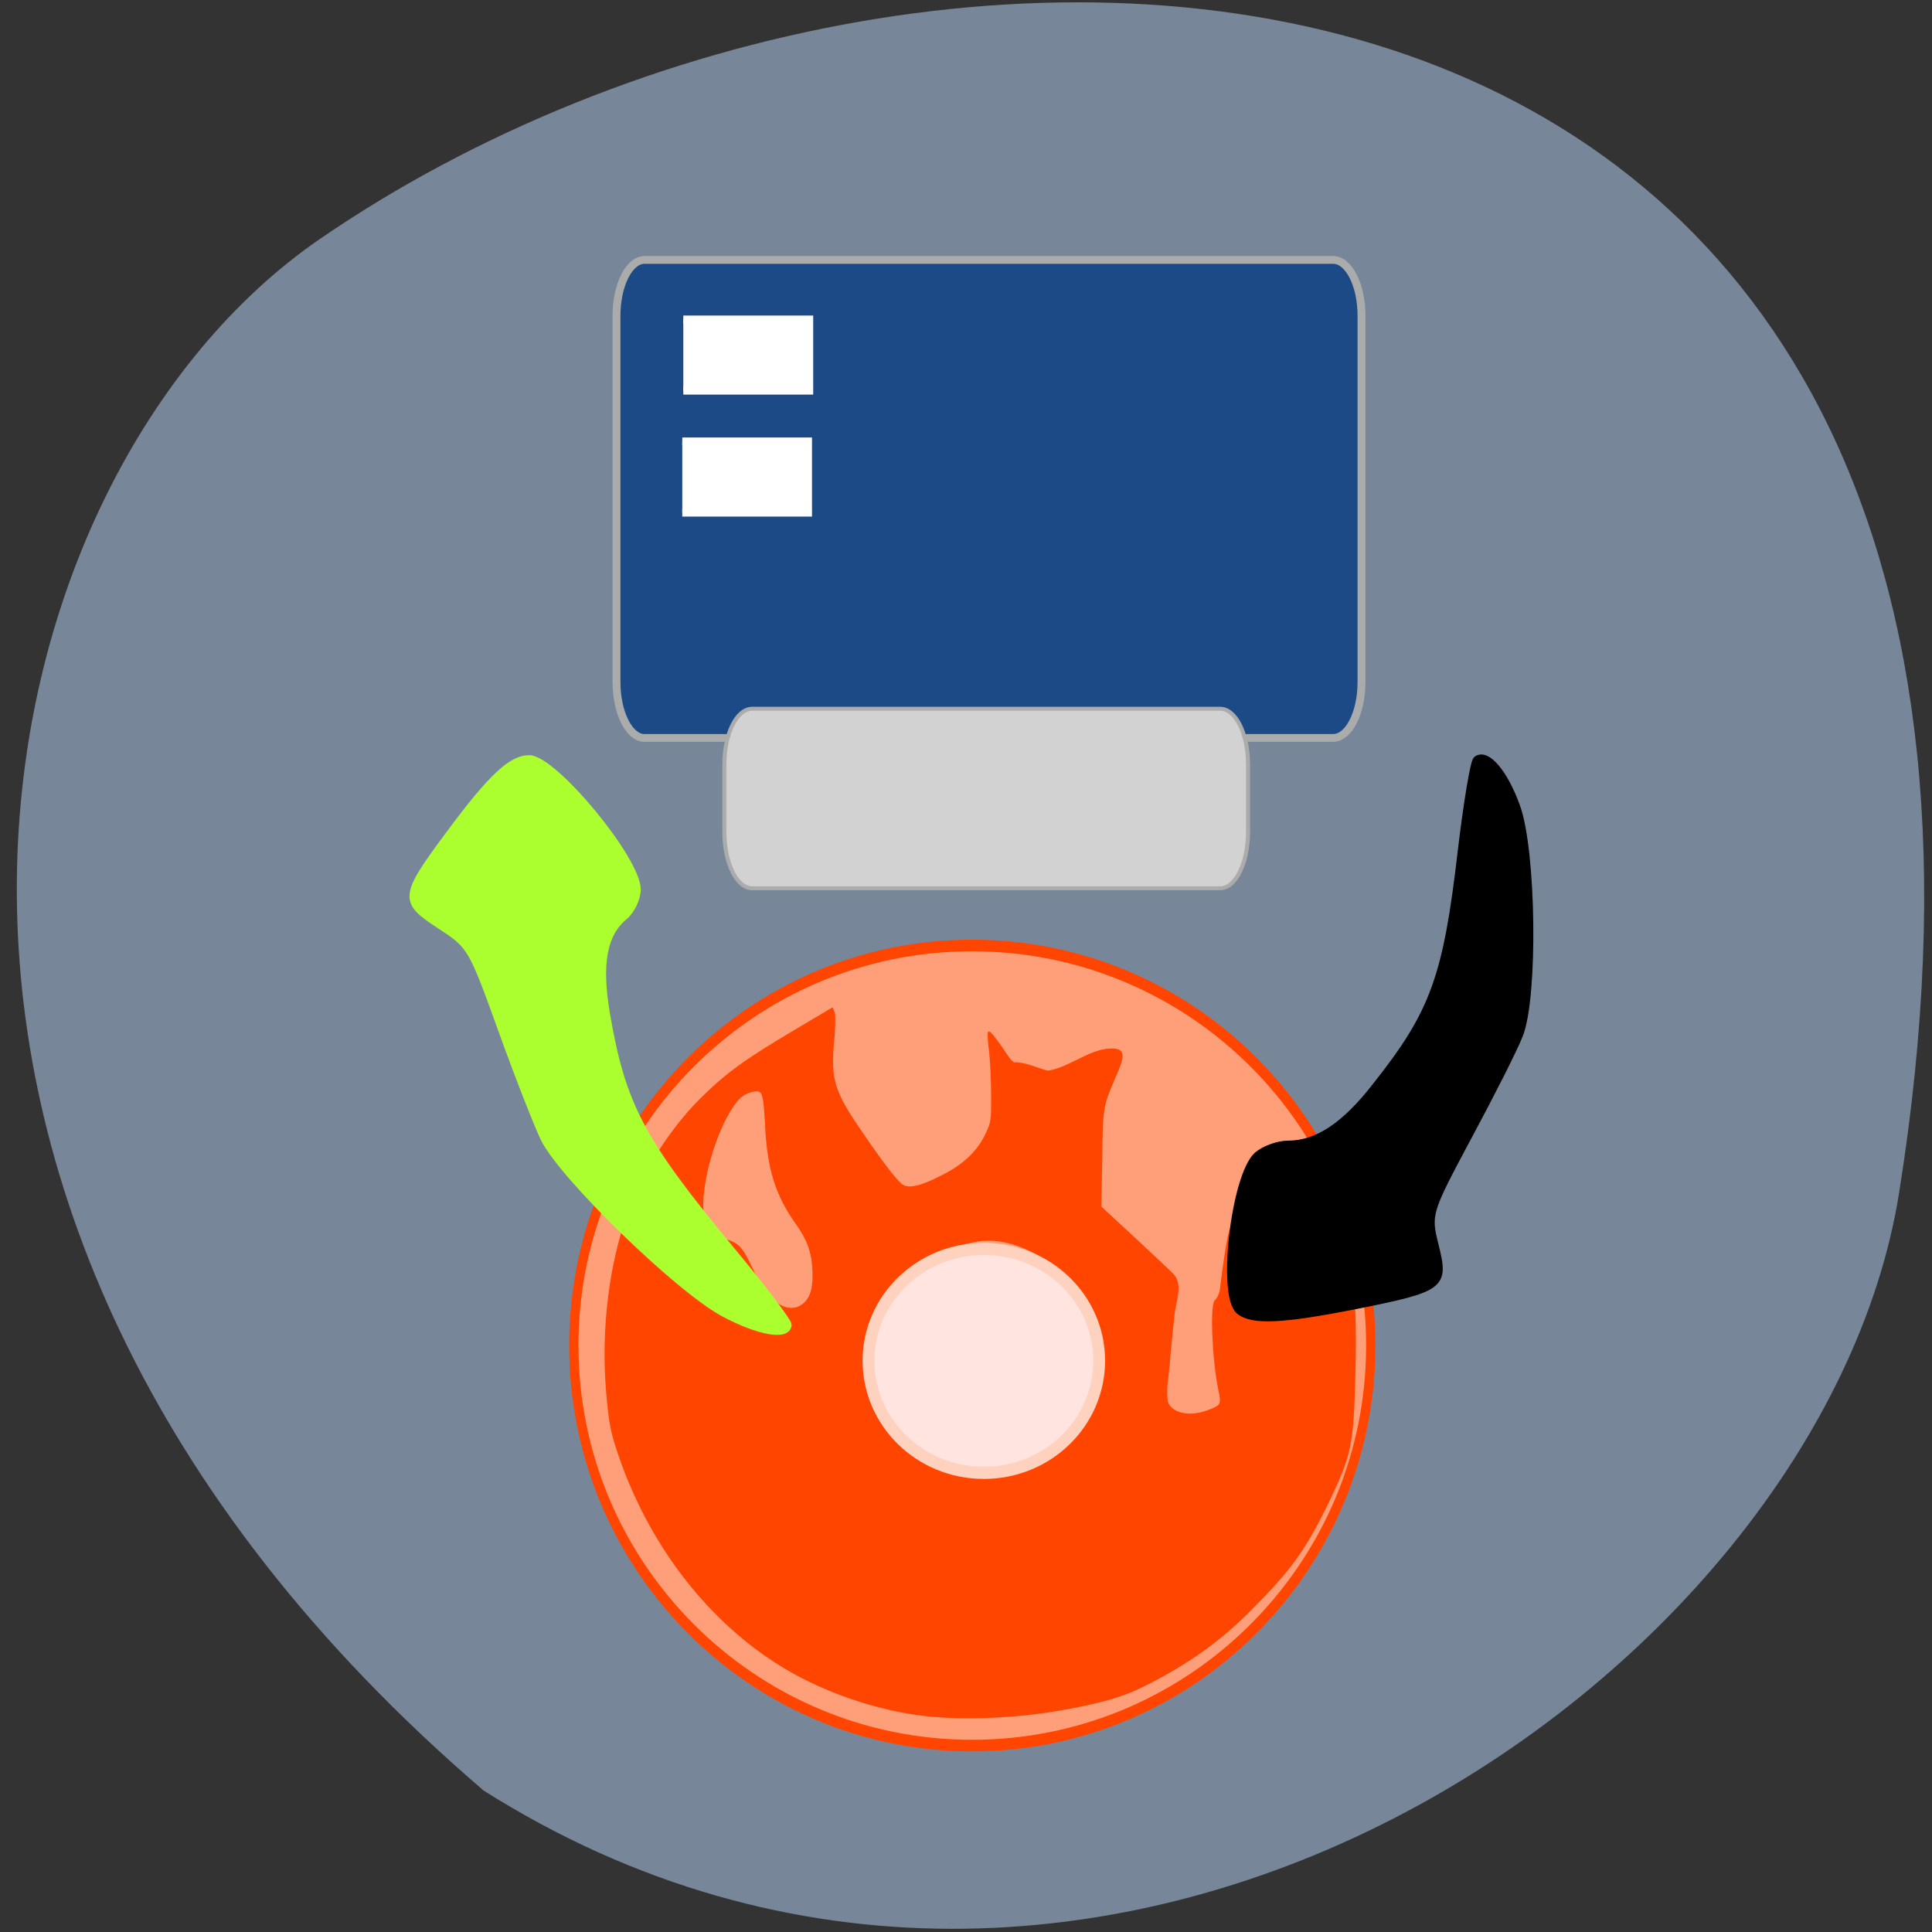 <svg xmlns="http://www.w3.org/2000/svg" viewBox="0 0 16 16"><rect x="0" y="0" width="16" height="16" fill="#333333" stroke="none"/><path d="m 4 14.824 c -5.668 -4.863 -4.176 -10.906 -1.352 -12.844 c 5.176 -3.555 14.82 -3.02 13.08 7.895 c -0.641 4.04 -6.66 8.16 -11.73 4.949" fill="#778799"/><g stroke="#ff4500"><path d="m 173.03 191.22 c 0 19.04 -19.222 34.511 -42.884 34.511 c -23.662 0 -42.834 -15.469 -42.834 -34.511 c 0 -19.08 19.17 -34.511 42.834 -34.511 c 23.662 0 42.884 15.429 42.884 34.511" transform="matrix(0.077 0 0 0.096 -1.971 -7.214)" fill="#ff9f79"/><path d="m 145.36 258.51 c -7.695 -0.849 -16.02 -3.821 -22.386 -7.997 c -10.493 -6.864 -18.888 -18.12 -23.295 -31.421 c -1.119 -3.397 -1.329 -4.529 -1.749 -9.341 c -0.77 -9.412 0.42 -19.18 3.288 -27.25 c 2.099 -5.803 6.226 -12.384 10.563 -16.772 c 3.778 -3.821 6.576 -5.874 13.711 -10.191 l 5.736 -3.468 l 0.28 0.778 c 0.07 0.425 0.07 2.335 -0.14 4.246 c -0.49 5.732 0.07 7.572 4.267 13.729 c 3.01 4.529 5.107 7.289 5.946 7.855 c 0.979 0.637 2.658 0.283 5.666 -1.274 c 3.428 -1.698 5.526 -3.751 6.786 -6.44 c 0.839 -1.84 0.839 -1.911 0.839 -5.732 c 0 -2.123 -0.14 -5.095 -0.28 -6.511 c -0.21 -1.486 -0.28 -2.901 -0.21 -3.043 c 0.07 -0.212 0.839 0.778 1.819 2.194 c 1.469 2.265 1.749 2.548 2.309 2.406 c 1.679 0.142 2.938 0.849 4.617 1.274 c 3.358 -0.495 6.506 -3.609 9.864 -3.326 c 1.399 0.142 1.399 1.062 0 4.175 c -1.819 4.317 -1.889 4.6 -1.959 12.455 l -0.14 7.08 l 5.04 4.741 c 2.728 2.618 5.317 5.02 5.666 5.449 c 1.399 1.415 0.35 4.03 0.14 5.874 c -0.28 2.76 -0.63 6.086 -0.7 7.289 c -0.14 2.052 -0.63 4.317 -0.28 6.086 c 0.7 1.769 3.358 2.335 6.086 1.274 c 2.029 -0.778 2.099 -0.991 1.609 -3.255 c -0.909 -4.529 -1.259 -12.88 -0.49 -13.375 c 0.21 -0.142 0.56 -0.778 0.7 -1.415 c 1.749 -14.224 1.679 -7.501 2.518 -11.252 c 0.839 9.341 5.876 15.852 10.563 14.72 c 4.057 -1.062 5.736 -1.84 6.226 -2.901 c 0.49 -0.991 0.7 4.812 0.49 12.384 c -0.28 10.332 -0.56 11.677 -3.917 18.824 c -3.498 7.289 -5.526 10.12 -11.682 16.418 c -4.337 4.388 -8.674 7.572 -14.551 10.686 c -3.848 2.052 -6.856 2.972 -13.571 4.175 c -6.436 1.132 -13.781 1.415 -19.378 0.849 m 14.97 -42.531 c 10.283 -5.308 10.913 -21.301 1.469 -26.821 c -3.638 -2.123 -7.07 -2.76 -10.213 -1.911 c -7.205 1.982 -12.662 8.563 -12.242 14.79 c 0.35 4.671 3.638 10.686 6.926 12.738 c 4.827 1.698 9.724 3.468 14.06 1.203 m -33.09 -19.603 c 0.979 -0.991 1.329 -2.548 1.189 -5.095 c -0.14 -2.689 -0.839 -4.529 -2.518 -6.935 c -2.938 -4.175 -4.197 -8.209 -4.477 -14.861 c -0.28 -4.954 -0.42 -5.308 -1.959 -5.02 c -1.189 0.283 -1.959 0.778 -2.868 2.123 c -2.868 4.175 -5.107 12.526 -4.477 16.63 c 0.42 2.406 0.979 3.114 2.938 3.609 c 2.239 0.566 2.728 1.132 4.197 4.246 c 0.7 1.557 1.749 3.397 2.309 4.03 c 1.889 2.335 4.127 2.831 5.666 1.274" transform="matrix(0.056 0 0 0.055 -0.457 -0.011)" fill="#ff4500" stroke-width="0.271"/></g><path d="m 141.56 190.25 c 0 5.085 -4.354 9.199 -9.746 9.199 c -5.392 0 -9.746 -4.114 -9.746 -9.199 c 0 -5.05 4.354 -9.16 9.746 -9.16 c 5.392 0 9.746 4.114 9.746 9.16" transform="matrix(0.098 0 0 0.101 -4.77 -7.947)" fill="#ffe4e0" stroke="#ffd2bf"/><g transform="matrix(0.056 0 0 0.055 -0.457 -0.011)"><path d="m 191.4 197.58 c -2.728 -2.335 -0.7 -20.24 2.658 -23.424 c 1.049 -0.92 3.078 -1.698 4.547 -1.698 c 4.337 0 8.395 -2.689 13.08 -8.846 c 8.535 -10.969 10.423 -16.347 12.592 -35.525 c 0.839 -7.08 1.819 -13.163 2.239 -13.517 c 1.469 -1.203 4.127 1.911 5.946 7.08 c 2.378 6.652 2.658 28.661 0.42 34.393 c -0.77 2.052 -4.197 8.917 -7.555 15.286 c -6.02 11.464 -6.086 11.677 -4.897 16.489 c 1.469 6.02 1.049 6.369 -11.752 8.988 c -10.913 2.194 -15.39 2.406 -17.279 0.778" stroke="#000" stroke-width="1.013"/><path d="m 86.46 114.42 c 3.708 0.142 15.88 15.14 15.95 19.673 c 0 1.345 -0.839 3.185 -1.889 4.105 c -3.148 2.618 -3.917 7.148 -2.658 14.72 c 2.309 13.658 5.04 18.966 18.12 35.1 c 4.827 5.874 8.744 11.181 8.744 11.677 c -0.14 1.84 -4.407 1.062 -9.584 -1.769 c -6.786 -3.751 -23.715 -20.523 -26.513 -26.25 c -0.979 -2.052 -3.848 -9.483 -6.296 -16.418 c -4.407 -12.455 -4.547 -12.667 -9.02 -15.64 c -5.666 -3.751 -5.666 -4.317 1.469 -14.08 c 6.086 -8.351 9.09 -11.181 11.682 -11.11" fill="#acff2f" stroke="#acff2f" stroke-width="1.018"/><g stroke-opacity="0.996" stroke="#abacab"><path d="m 103.46 39.34 h 101.85 c 2.309 0 4.197 3.751 4.197 8.421 v 55.13 c 0 4.671 -1.889 8.421 -4.197 8.421 h -101.85 c -2.239 0 -4.127 -3.751 -4.127 -8.421 v -55.13 c 0 -4.671 1.889 -8.421 4.127 -8.421" fill="#1b4a86" stroke-width="1.166"/><path d="m 119.41 106.92 h 69.19 c 2.309 0 4.127 3.751 4.127 8.421 v 10.12 c 0 4.671 -1.819 8.492 -4.127 8.492 h -69.19 c -2.309 0 -4.127 -3.821 -4.127 -8.492 v -10.12 c 0 -4.671 1.819 -8.421 4.127 -8.421" fill="#d2d2d2" stroke-width="0.599"/></g></g><g stroke-opacity="0.996" fill="#fff" stroke="#fff"><path d="m 92.28 55.16 h 16.307 v 9.228 h -16.307" transform="matrix(0.064 0 0 0.064 -0.247 -0.885)"/><path d="m 109.06 66.65 h 18.608 v 10.757 h -18.608" transform="matrix(0.056 0 0 0.055 -0.457 -0.011)" stroke-width="1.153"/></g></svg>